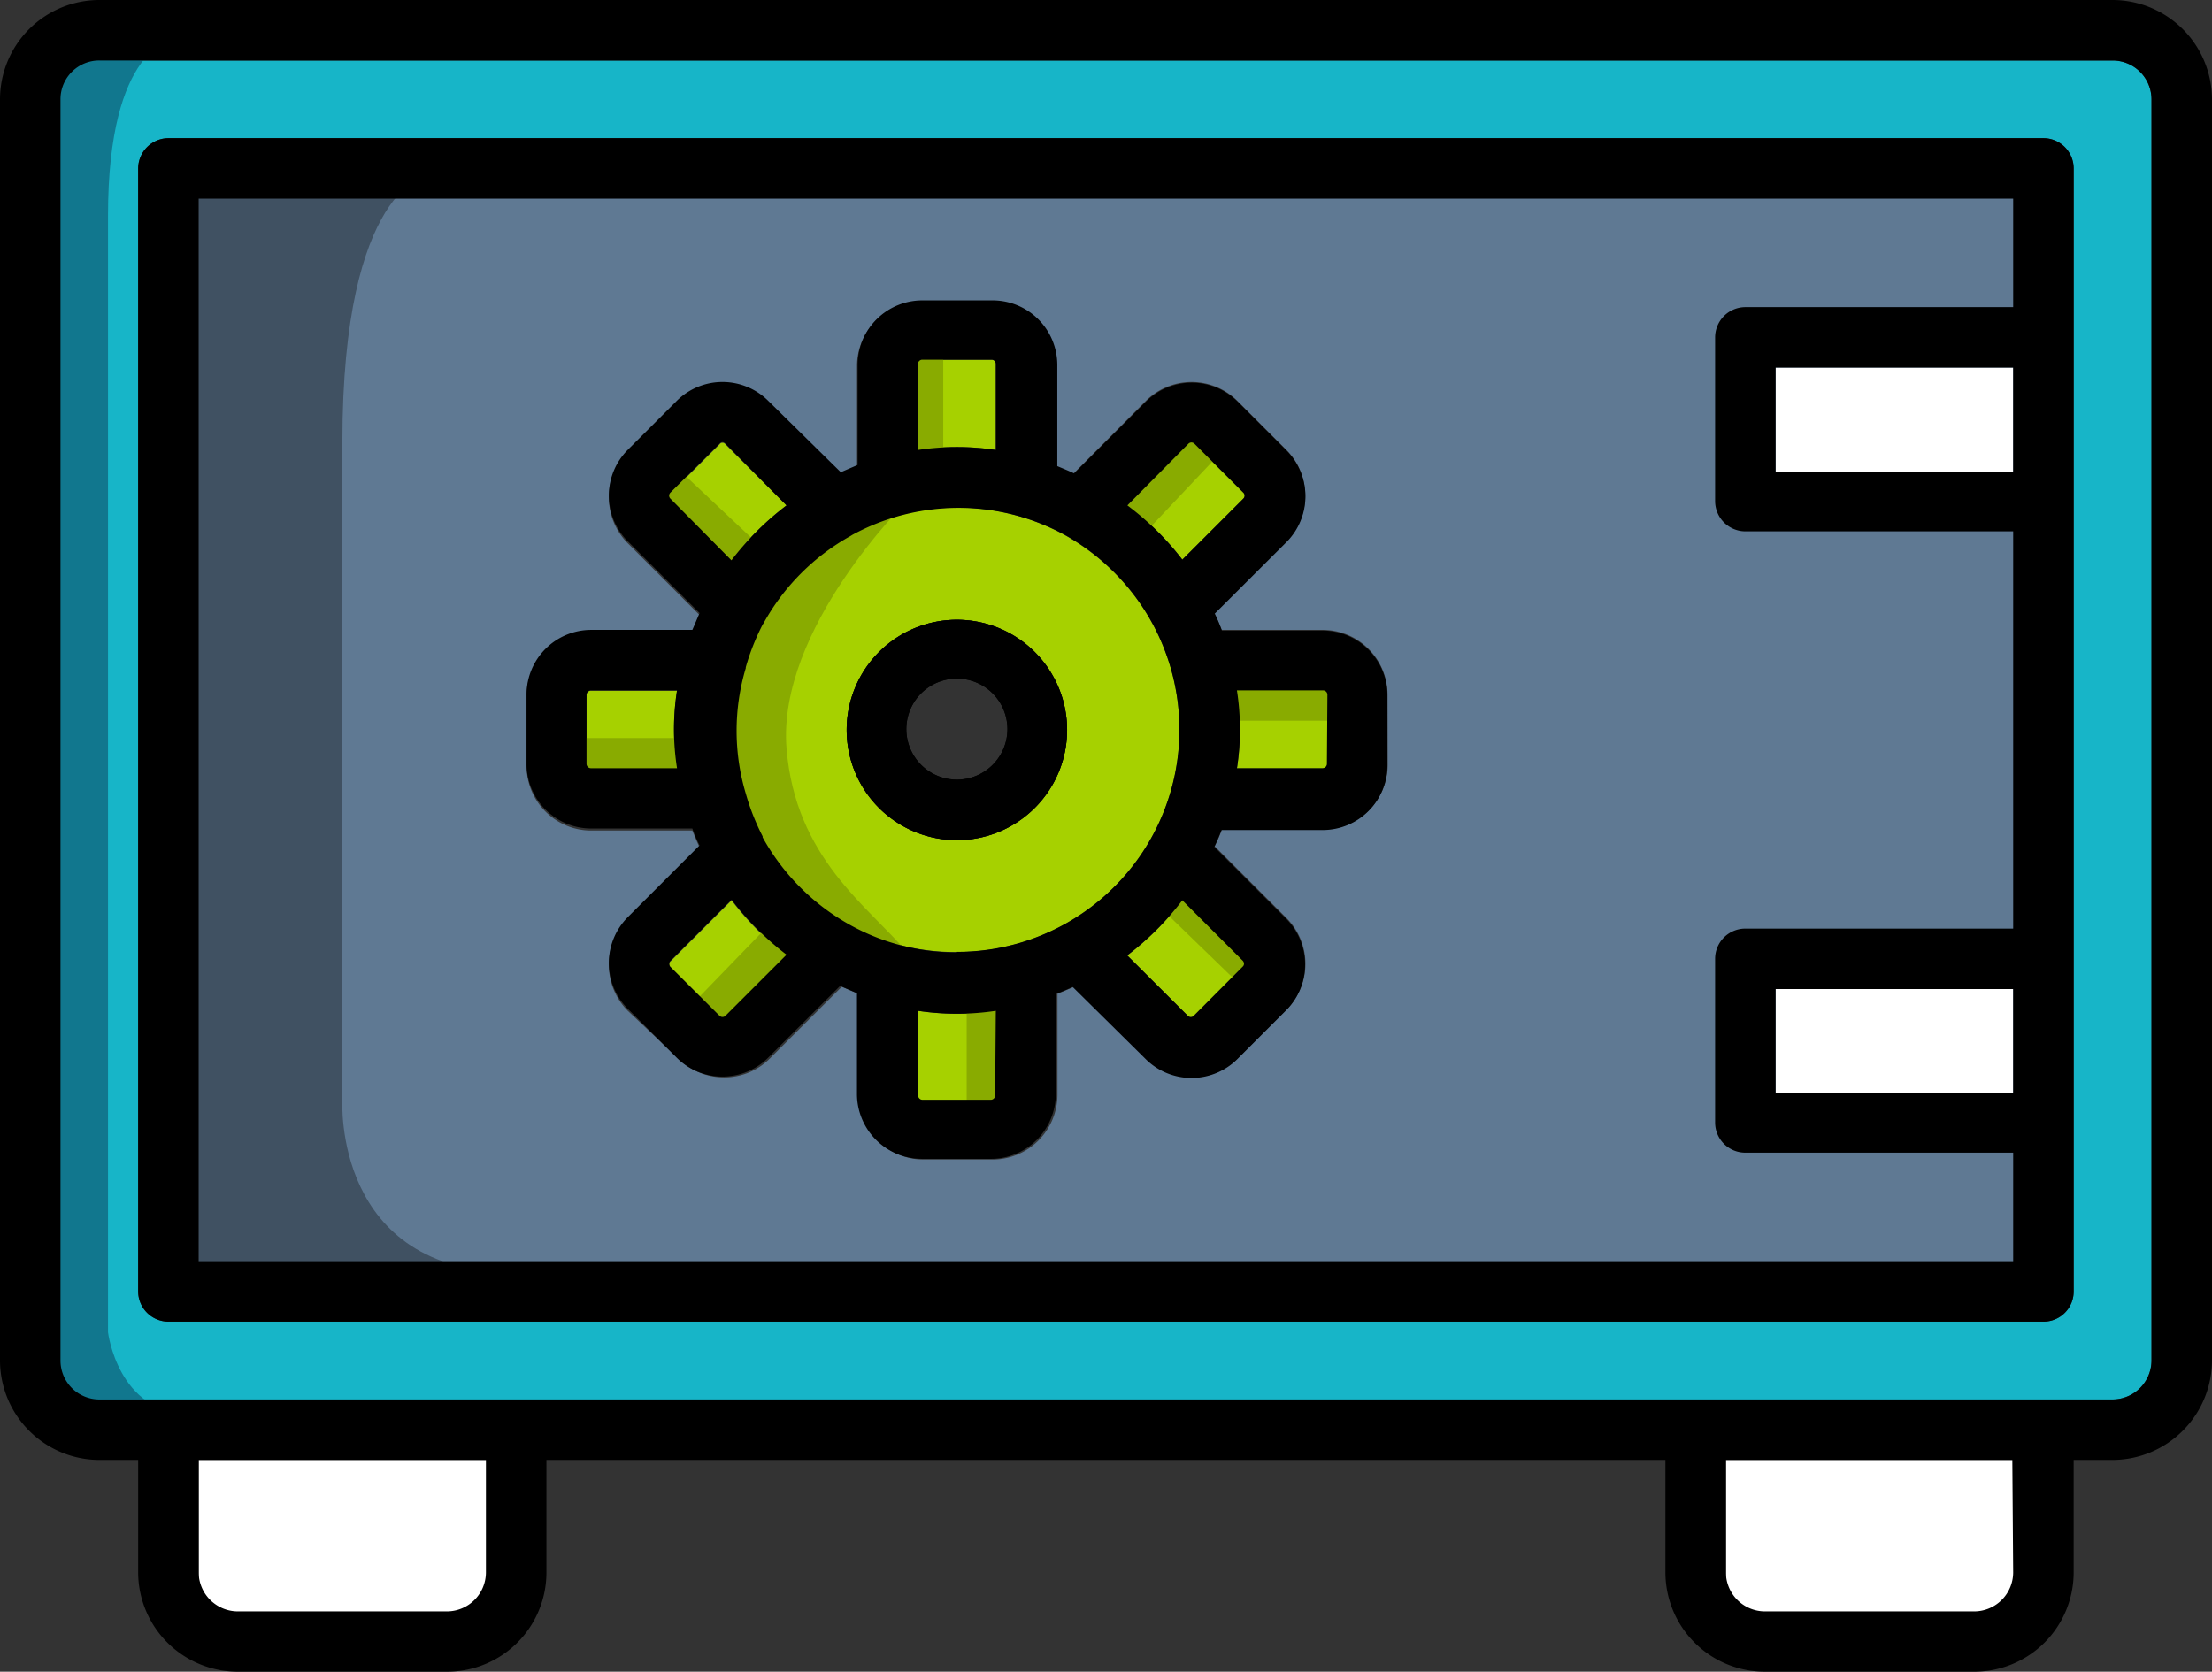 <?xml version="1.0" encoding="UTF-8" standalone="no"?>
<svg
   xmlns:dc="http://purl.org/dc/elements/1.1/"
   xmlns:cc="http://creativecommons.org/ns#"
   xmlns:rdf="http://www.w3.org/1999/02/22-rdf-syntax-ns#"
   xmlns:svg="http://www.w3.org/2000/svg"
   xmlns="http://www.w3.org/2000/svg"
   xmlns:sodipodi="http://sodipodi.sourceforge.net/DTD/sodipodi-0.dtd"
   xmlns:inkscape="http://www.inkscape.org/namespaces/inkscape"
   id="Capa_1"
   data-name="Capa 1"
   viewBox="0 0 131.28 99.23"
   version="1.1"
   sodipodi:docname="vault.svg"
   inkscape:version="0.92.5 (2060ec1f9f, 2020-04-08)">
  <rect x="0" y="0" width="131.28" height="99.23" fill="#333333" stroke="none"/>
  <sodipodi:namedview
     pagecolor="#ffffff"
     bordercolor="#666666"
     borderopacity="1"
     objecttolerance="10"
     gridtolerance="10"
     guidetolerance="10"
     inkscape:pageopacity="0"
     inkscape:pageshadow="2"
     inkscape:window-width="1920"
     inkscape:window-height="1016"
     id="namedview7766"
     showgrid="false"
     inkscape:zoom="9.5132517"
     inkscape:cx="65.639999"
     inkscape:cy="58.024324"
     inkscape:window-x="0"
     inkscape:window-y="27"
     inkscape:window-maximized="1"
     inkscape:current-layer="Capa_1" />
  <defs
     id="defs7709">
    <style
       id="style7707">.cls-1{fill:#a6d100;}.cls-2{fill:#6cab00;}.cls-3{fill:#5f7993;}.cls-4{fill:#3a5368;}.cls-5{fill:#17b5c8;}.cls-6{fill:#02809d;}</style>
  </defs>
  <rect
     style="opacity:1;fill:#ffffff;fill-opacity:1;fill-rule:nonzero;stroke:none;stroke-width:3.223;stroke-linecap:round;stroke-linejoin:round;stroke-miterlimit:4;stroke-dasharray:none;stroke-dashoffset:0;stroke-opacity:1"
     id="rect6115-7"
     width="17.436"
     height="10.179"
     x="11.79"
     y="86.66" />
  <rect
     style="opacity:1;fill:#ffffff;fill-opacity:1;fill-rule:nonzero;stroke:none;stroke-width:3.223;stroke-linecap:round;stroke-linejoin:round;stroke-miterlimit:4;stroke-dasharray:none;stroke-dashoffset:0;stroke-opacity:1"
     id="rect6115-2"
     width="17.436"
     height="10.179"
     x="102.43"
     y="86.66" />
  <rect
     style="opacity:1;fill:#ffffff;fill-opacity:1;fill-rule:nonzero;stroke:none;stroke-width:3.223;stroke-linecap:round;stroke-linejoin:round;stroke-miterlimit:4;stroke-dasharray:none;stroke-dashoffset:0;stroke-opacity:1"
     id="rect6115-1"
     width="17.436"
     height="10.179"
     x="103.652"
     y="19.508" />
  <rect
     style="opacity:1;fill:#ffffff;fill-opacity:1;fill-rule:nonzero;stroke:none;stroke-width:3.223;stroke-linecap:round;stroke-linejoin:round;stroke-miterlimit:4;stroke-dasharray:none;stroke-dashoffset:0;stroke-opacity:1"
     id="rect6115"
     width="17.436"
     height="10.179"
     x="103.547"
     y="56.771" />
  <path
     class="cls-1"
     d="M59.1,26.71V21.6a.25.25,0,0,0-.26-.25h-4.1a.26.26,0,0,0-.26.25v5.11A15.55,15.55,0,0,1,59.1,26.71Z"
     id="path7711"
     style="fill:#a6d100" />
  <path
     class="cls-1"
     d="M46.68,30l-3.62-3.62a.12.12,0,0,0-.05-.05.21.21,0,0,0-.31.05l-2.91,2.9h0a.25.25,0,0,0,0,.36l3.62,3.62A17.11,17.11,0,0,1,46.68,30Z"
     id="path7713"
     style="fill:#a6d100" />
  <path
     class="cls-1"
     d="M35.06,41a.26.26,0,0,0-.25.26v4.1a.26.26,0,0,0,.25.26h5.12a14.91,14.91,0,0,1,0-4.62Z"
     id="path7715"
     style="fill:#a6d100" />
  <path
     class="cls-1"
     d="M43.42,53.44l-3.63,3.63a.23.23,0,0,0-.07.18.26.26,0,0,0,.07.18l2.91,2.9h0a.25.25,0,0,0,.36,0l3.62-3.62A17.11,17.11,0,0,1,43.42,53.44Z"
     id="path7717"
     style="fill:#a6d100" />
  <path
     class="cls-1"
     d="M54.49,60v5.11a.26.26,0,0,0,.25.26h4.11a.26.26,0,0,0,.25-.26V60A15.49,15.49,0,0,1,54.49,60Z"
     id="path7719"
     style="fill:#a6d100" />
  <path
     class="cls-1"
     d="M66.9,56.71l3.63,3.62a.25.25,0,0,0,.36,0l2.9-2.91a.23.23,0,0,0,.08-.18.27.27,0,0,0-.08-.18l-3.62-3.62A17.17,17.17,0,0,1,66.9,56.71Z"
     id="path7721"
     style="fill:#a6d100" />
  <path
     class="cls-1"
     d="M78.52,41H73.41a14.91,14.91,0,0,1,0,4.62h5.12a.26.26,0,0,0,.25-.26v-4.1A.26.26,0,0,0,78.52,41Z"
     id="path7723"
     style="fill:#a6d100" />
  <path
     class="cls-1"
     d="M70.53,26.34a.25.25,0,0,1,.36,0h0l2.9,2.9a.25.25,0,0,1,0,.36l-3.62,3.62A16.78,16.78,0,0,0,66.91,30Z"
     id="path7725"
     style="fill:#a6d100" />
  <rect
     class="cls-2"
     x="53.07"
     y="20.25"
     width="2.91"
     height="7.7"
     id="rect7727"
     style="fill:#89ab00" />
  <polygon
     class="cls-2"
     points="45.16 32.46 39.72 27.34 38.77 29.9 42.61 34.2 45.16 32.46"
     id="polygon7729"
     style="fill:#89ab00" />
  <rect
     class="cls-2"
     x="34.24"
     y="43.81"
     width="7.09"
     height="2.46"
     id="rect7731"
     style="fill:#89ab00" />
  <polygon
     class="cls-2"
     points="40.75 59.95 45.98 54.55 47.88 56.92 43.59 62.63 40.75 59.95"
     id="polygon7733"
     style="fill:#89ab00" />
  <rect
     class="cls-2"
     x="57.37"
     y="58.71"
     width="2.37"
     height="8.16"
     id="rect7735"
     style="fill:#89ab00" />
  <polygon
     class="cls-2"
     points="68.42 53.44 73.86 58.71 75.16 56.92 70 52.45 68.42 53.44"
     id="polygon7737"
     style="fill:#89ab00" />
  <rect
     class="cls-2"
     x="72.6"
     y="39.78"
     width="6.98"
     height="3"
     id="rect7739"
     style="fill:#89ab00" />
  <polygon
     class="cls-2"
     points="67.72 31.88 72.6 26.71 70.86 24.89 65.31 30.13 67.72 31.88"
     id="polygon7741"
     style="fill:#89ab00" />
  <path
     class="cls-1"
     d="M68.39,37h0a13.32,13.32,0,0,0-5.27-5.28h0a13.21,13.21,0,0,0-12.58,0l-.13.08a13.25,13.25,0,0,0-5.14,5.15l-.07.11a13.6,13.6,0,0,0-1,2.53s0,0,0,.05a13,13,0,0,0,0,7.44h0a13.69,13.69,0,0,0,1,2.54.21.21,0,0,1,0,.06,13.31,13.31,0,0,0,5.24,5.23l0,0a12.93,12.93,0,0,0,6.29,1.6h0A13.19,13.19,0,0,0,68.39,37ZM56.79,49.87a6.54,6.54,0,1,1,6.54-6.54A6.54,6.54,0,0,1,56.79,49.87Z"
     id="path7743"
     style="fill:#a6d100" />
  <path
     class="cls-2"
     d="M53.84,29.73s-7.74,7.61-7.16,14.7c.53,6.5,4.8,9.32,7.16,12.1,0,0-11.7-1.36-11.93-12.72S51.94,28.75,53.84,29.73Z"
     id="path7745"
     style="fill:#89ab00" />
  <path
     class="cls-3"
     d="M9.53,10.25V77.38H121.09V10.25ZM82.36,45.39a3.84,3.84,0,0,1-3.84,3.84h-6c-.13.36-.27.7-.43,1l4.26,4.26a3.85,3.85,0,0,1,0,5.44l-2.9,2.9a3.86,3.86,0,0,1-5.43,0l-4.26-4.26c-.35.15-.69.29-1,.42v6a3.86,3.86,0,0,1-3.85,3.84h-4.1a3.86,3.86,0,0,1-3.85-3.84V59l-1-.43-4.27,4.26a3.84,3.84,0,0,1-5.43,0L37.26,60a3.85,3.85,0,0,1,0-5.44l4.26-4.26c-.16-.34-.3-.68-.43-1h-6a3.84,3.84,0,0,1-3.84-3.84v-4.1a3.84,3.84,0,0,1,3.84-3.85h6c.14-.35.28-.7.43-1l-4.26-4.26a3.84,3.84,0,0,1,0-5.43l2.9-2.9a3.85,3.85,0,0,1,5.44,0l4.26,4.25,1-.43v-6a3.84,3.84,0,0,1,3.84-3.84h4.11a3.84,3.84,0,0,1,3.84,3.84v6c.35.13.7.27,1,.43L68,23.8a3.85,3.85,0,0,1,5.44,0l2.9,2.9a3.85,3.85,0,0,1,0,5.44l-4.26,4.25c.16.34.29.69.43,1h6a3.85,3.85,0,0,1,3.84,3.86ZM119.48,28h-14.1V21.82h14.1Zm0,36.88h-14.1V58.71h14.1Z"
     id="path7747"
     style="fill:#5f7993" />
  <path
     class="cls-4"
     d="M25.4,10.37s-5.08.71-5.08,15.87V65.32s-.57,10.22,10.22,10.22H11.26V10.25Z"
     id="path7749"
     style="fill:#405162" />
  <path
     class="cls-5"
     d="M125.38,3.59H5.9A2.3,2.3,0,0,0,3.59,5.9V80.76A2.31,2.31,0,0,0,5.9,83.07H125.38a2.32,2.32,0,0,0,2.31-2.31V5.9A2.31,2.31,0,0,0,125.38,3.59Zm-2.31,73.07a1.79,1.79,0,0,1-1.79,1.79H10a1.8,1.8,0,0,1-1.8-1.79V10A1.81,1.81,0,0,1,10,8.2H121.28a1.8,1.8,0,0,1,1.79,1.8Z"
     id="path7751"
     style="fill:#17b5c8" />
  <path
     class="cls-6"
     d="M10.29,2.35S6.41,2.7,6.41,12.81V79.08s.59,4.84,4.85,4.84h-9V4.32L7.5,1.65Z"
     id="path7753"
     style="fill:#11778e" />
  <path
     d="M125.38,0H5.9A5.9,5.9,0,0,0,0,5.9V80.76a5.91,5.91,0,0,0,5.9,5.9H8.2v6.68a5.91,5.91,0,0,0,5.9,5.89H26.54a5.89,5.89,0,0,0,5.89-5.89V86.66H98.84v6.68a5.9,5.9,0,0,0,5.9,5.89h12.43a5.9,5.9,0,0,0,5.9-5.89V86.66h2.31a5.92,5.92,0,0,0,5.9-5.9V5.9A5.91,5.91,0,0,0,125.38,0ZM28.84,93.34a2.32,2.32,0,0,1-2.3,2.31H14.1a2.33,2.33,0,0,1-2.31-2.31V86.66H28.84Zm90.64,0a2.32,2.32,0,0,1-2.31,2.31H104.74a2.32,2.32,0,0,1-2.31-2.31V86.66h17Zm8.21-12.58a2.32,2.32,0,0,1-2.31,2.31H5.9a2.31,2.31,0,0,1-2.31-2.31V5.9A2.3,2.3,0,0,1,5.9,3.59H125.38a2.31,2.31,0,0,1,2.31,2.31Z"
     id="path7755" />
  <path
     d="M121.28,8.2H10A1.81,1.81,0,0,0,8.2,10V76.66A1.8,1.8,0,0,0,10,78.45H121.28a1.79,1.79,0,0,0,1.79-1.79V10A1.8,1.8,0,0,0,121.28,8.2ZM119.48,28h-14.1V21.82h14.1ZM11.79,74.86V11.79H119.48v6.44H103.59a1.8,1.8,0,0,0-1.8,1.8v9.71a1.8,1.8,0,0,0,1.8,1.8h15.89V55.12H103.59a1.79,1.79,0,0,0-1.8,1.79v9.72a1.79,1.79,0,0,0,1.8,1.79h15.89v6.44Zm107.69-10h-14.1V58.71h14.1Z"
     id="path7757" />
  <path
     d="M56.79,36.79a6.54,6.54,0,1,0,6.54,6.54A6.54,6.54,0,0,0,56.79,36.79Zm0,9.49a3,3,0,1,1,3-3h0A3,3,0,0,1,56.79,46.28Z"
     id="path7759" />
  <path
     d="M78.52,37.43h-6c-.13-.35-.27-.7-.43-1l4.26-4.25a3.85,3.85,0,0,0,0-5.44l-2.9-2.9a3.85,3.85,0,0,0-5.44,0l-4.26,4.26c-.34-.16-.69-.3-1-.43v-6a3.84,3.84,0,0,0-3.84-3.84H54.74A3.84,3.84,0,0,0,50.9,21.6v6l-1,.43L45.6,23.8a3.85,3.85,0,0,0-5.44,0l-2.9,2.9a3.84,3.84,0,0,0,0,5.43l4.26,4.26c-.15.34-.29.69-.43,1h-6a3.84,3.84,0,0,0-3.84,3.85v4.1a3.84,3.84,0,0,0,3.84,3.84h6c.13.36.27.7.43,1l-4.26,4.26a3.85,3.85,0,0,0,0,5.44l2.9,2.9a3.84,3.84,0,0,0,5.43,0l4.27-4.26,1,.43v6a3.86,3.86,0,0,0,3.85,3.84h4.1a3.86,3.86,0,0,0,3.85-3.84V59c.35-.13.69-.27,1-.42L68,62.87a3.86,3.86,0,0,0,5.43,0l2.9-2.9a3.85,3.85,0,0,0,0-5.44l-4.26-4.26c.16-.34.3-.68.43-1h6a3.84,3.84,0,0,0,3.84-3.84v-4.1A3.85,3.85,0,0,0,78.52,37.43ZM56.79,56.53a12.93,12.93,0,0,1-6.29-1.6l0,0a13.31,13.31,0,0,1-5.24-5.23.21.21,0,0,0,0-.06,13.69,13.69,0,0,1-1-2.54h0a13,13,0,0,1,0-7.44s0,0,0-.05a13.6,13.6,0,0,1,1-2.53l.07-.11a13.25,13.25,0,0,1,5.14-5.15l.13-.08a13.21,13.21,0,0,1,12.58,0h0A13.32,13.32,0,0,1,68.39,37h0a13.19,13.19,0,0,1-11.6,19.5ZM70.53,26.34a.25.25,0,0,1,.36,0h0l2.9,2.9a.25.25,0,0,1,0,.36l-3.62,3.62A16.78,16.78,0,0,0,66.91,30ZM54.48,21.6a.26.26,0,0,1,.26-.25h4.1a.25.25,0,0,1,.26.25v5.11a15.55,15.55,0,0,0-4.62,0Zm-14.69,8a.25.25,0,0,1,0-.36h0l2.91-2.9a.21.21,0,0,1,.31-.05s0,0,.05.05L46.68,30a17.11,17.11,0,0,0-3.27,3.26Zm-4.73,16a.26.26,0,0,1-.25-.26v-4.1a.26.26,0,0,1,.25-.26h5.12a14.91,14.91,0,0,0,0,4.62Zm8,14.69a.25.25,0,0,1-.36,0h0l-2.91-2.9a.26.26,0,0,1-.07-.18.23.23,0,0,1,.07-.18l3.63-3.63a17.11,17.11,0,0,0,3.26,3.27Zm16,4.73a.26.26,0,0,1-.25.26H54.74a.26.26,0,0,1-.25-.26V60a15.49,15.49,0,0,0,4.61,0Zm14.69-8a.27.27,0,0,1,.08.18.23.23,0,0,1-.08.18l-2.9,2.91a.25.25,0,0,1-.36,0L66.9,56.71a17.17,17.17,0,0,0,3.27-3.27Zm5-11.68a.26.26,0,0,1-.25.26H73.41a14.91,14.91,0,0,0,0-4.62h5.11a.26.26,0,0,1,.26.26Z"
     id="path7761" />
  <path
     d="M56.79,36.79a6.54,6.54,0,1,0,6.54,6.54A6.54,6.54,0,0,0,56.79,36.79Zm0,9.49a3,3,0,1,1,3-3h0A3,3,0,0,1,56.79,46.28Z"
     id="path7763" />
</svg>

